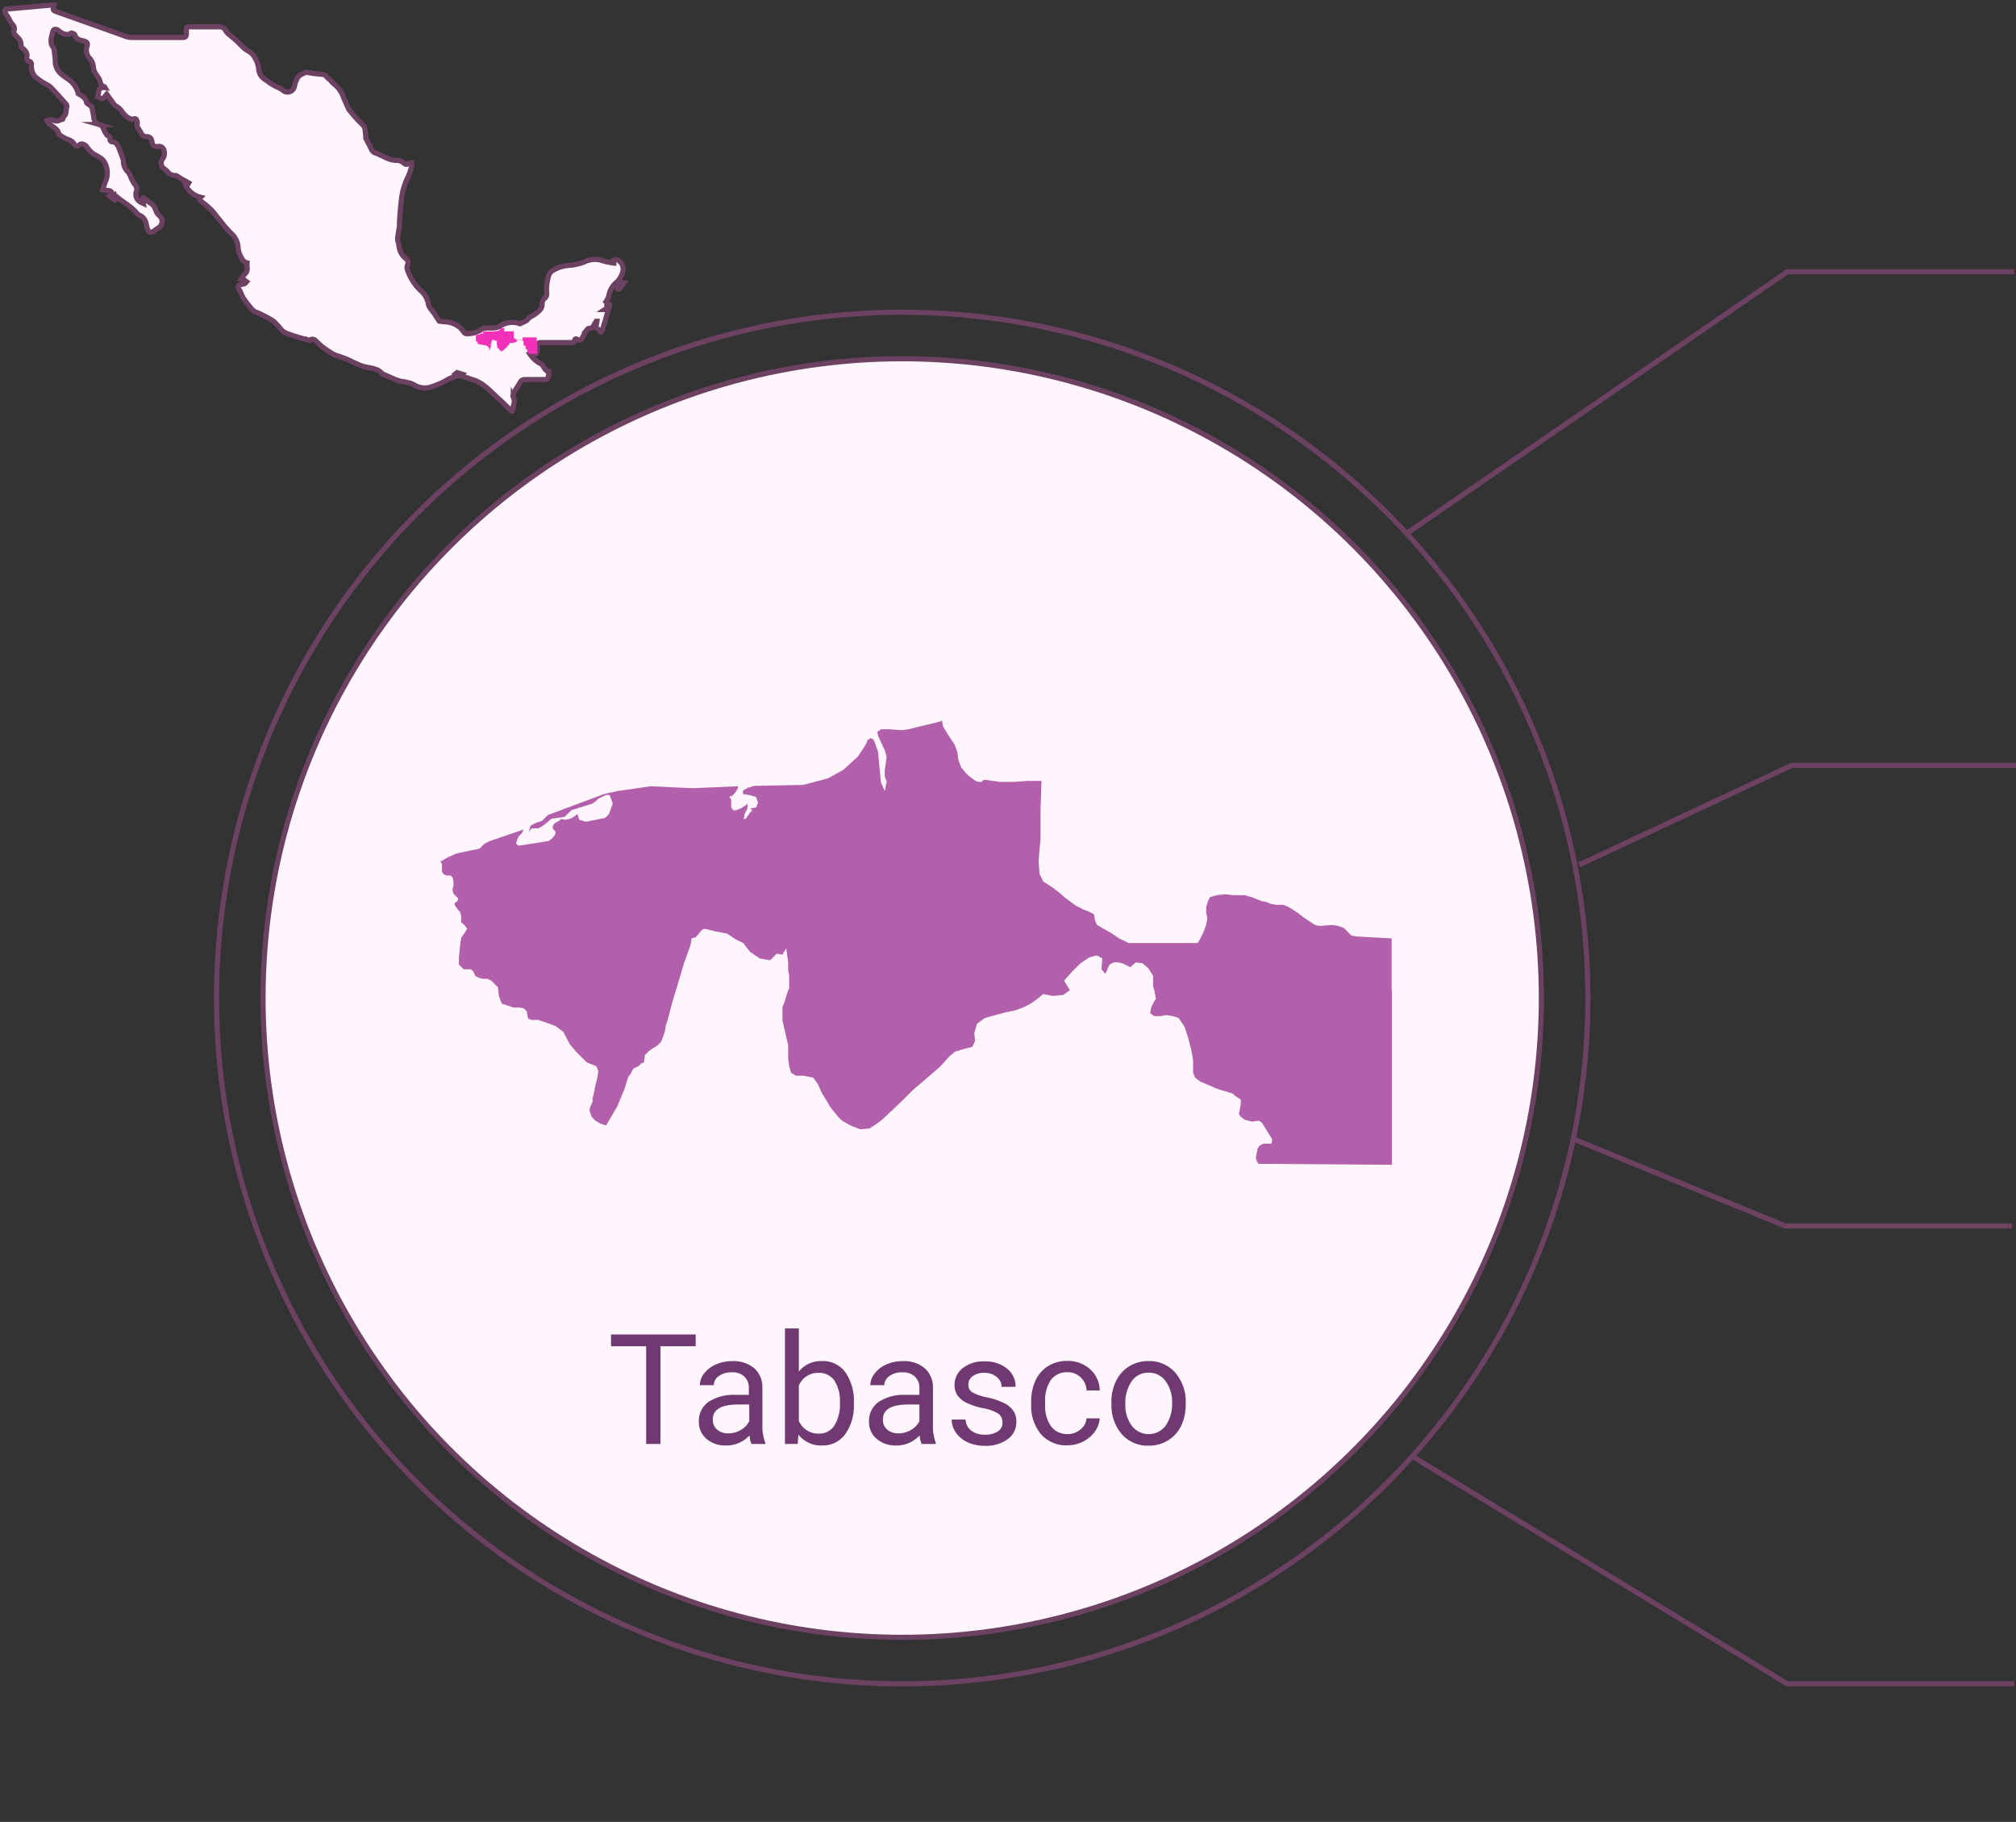 <svg xmlns="http://www.w3.org/2000/svg" viewBox="0 0 306.04 276.52"><rect x="0" y="0" width="306.04" height="276.52" fill="#333333" stroke="none"/><defs><style>.cls-1{fill:#fef6fc;}.cls-1,.cls-2,.cls-3{stroke:#6d4162;stroke-miterlimit:10;stroke-width:0.78px;}.cls-2,.cls-3{fill:none;}.cls-3{isolation:isolate;}.cls-4{fill:#713972;}.cls-5{fill:#b25fac;}.cls-6{fill:#f230b9;}</style></defs><g id="estados"><circle class="cls-1" cx="136.96" cy="151.48" r="97.03"/><circle class="cls-2" cx="136.96" cy="151.48" r="104.09"/><polyline class="cls-3" points="213.34 81.1 271.32 41.25 305.78 41.25"/><polyline class="cls-3" points="214.19 220.92 271.32 255.56 305.78 255.56"/><polyline class="cls-3" points="239.72 131.27 272.01 116.16 306.47 116.16"/><polyline class="cls-3" points="238.56 172.75 271 186.07 305.46 186.07"/><path class="cls-4" d="M105.61,204.33h-5.35v14.83H98.09V204.33H92.76v-1.79h12.85Z"/><path class="cls-4" d="M114.07,219.16a4.34,4.34,0,0,1-.29-1.3,4.74,4.74,0,0,1-3.52,1.53,4.34,4.34,0,0,1-3-1,3.32,3.32,0,0,1-1.17-2.61,3.51,3.51,0,0,1,1.46-3,7,7,0,0,1,4.13-1.07h2v-1a2.37,2.37,0,0,0-.66-1.76,2.64,2.64,0,0,0-2-.66,3.1,3.1,0,0,0-1.9.57,1.67,1.67,0,0,0-.76,1.38h-2.12a2.94,2.94,0,0,1,.65-1.78,4.5,4.5,0,0,1,1.78-1.37,6.09,6.09,0,0,1,2.47-.5,4.9,4.9,0,0,1,3.35,1.07,3.86,3.86,0,0,1,1.25,2.94v5.68a6.93,6.93,0,0,0,.44,2.71v.18Zm-3.5-1.61a3.72,3.72,0,0,0,1.88-.51,3.07,3.07,0,0,0,1.29-1.34v-2.53h-1.65c-2.59,0-3.88.75-3.88,2.27a1.92,1.92,0,0,0,.66,1.55A2.56,2.56,0,0,0,110.57,217.55Z"/><path class="cls-4" d="M129.62,213.12a7.34,7.34,0,0,1-1.31,4.55,4.16,4.16,0,0,1-3.49,1.72,4.33,4.33,0,0,1-3.62-1.66l-.1,1.43h-1.94V201.63h2.11v6.54a4.29,4.29,0,0,1,3.53-1.59,4.18,4.18,0,0,1,3.53,1.7,7.56,7.56,0,0,1,1.29,4.66Zm-2.12-.24a5.65,5.65,0,0,0-.83-3.33,2.76,2.76,0,0,0-2.4-1.18,3.11,3.11,0,0,0-3,1.94v5.35a3.19,3.19,0,0,0,3,1.93,2.74,2.74,0,0,0,2.36-1.17A6.08,6.08,0,0,0,127.5,212.88Z"/><path class="cls-4" d="M139.9,219.16a4.6,4.6,0,0,1-.3-1.3,4.7,4.7,0,0,1-3.51,1.53,4.36,4.36,0,0,1-3-1,3.32,3.32,0,0,1-1.17-2.61,3.49,3.49,0,0,1,1.47-3,6.89,6.89,0,0,1,4.12-1.07h2.06v-1a2.34,2.34,0,0,0-.67-1.76,2.64,2.64,0,0,0-2-.66,3.07,3.07,0,0,0-1.89.57,1.69,1.69,0,0,0-.77,1.38h-2.12a2.89,2.89,0,0,1,.66-1.78,4.43,4.43,0,0,1,1.78-1.37,6.06,6.06,0,0,1,2.47-.5,4.87,4.87,0,0,1,3.34,1.07,3.84,3.84,0,0,1,1.26,2.94v5.68a7,7,0,0,0,.43,2.71v.18Zm-3.51-1.61a3.75,3.75,0,0,0,1.89-.51,3.19,3.19,0,0,0,1.29-1.34v-2.53h-1.66c-2.59,0-3.88.75-3.88,2.27a1.92,1.92,0,0,0,.66,1.55A2.56,2.56,0,0,0,136.39,217.55Z"/><path class="cls-4" d="M152.18,215.88a1.57,1.57,0,0,0-.65-1.33,6.37,6.37,0,0,0-2.25-.81,10.67,10.67,0,0,1-2.54-.82,3.6,3.6,0,0,1-1.39-1.14,2.77,2.77,0,0,1-.45-1.58,3.19,3.19,0,0,1,1.28-2.57,5,5,0,0,1,3.28-1,5.15,5.15,0,0,1,3.41,1.09,3.43,3.43,0,0,1,1.3,2.77h-2.12a1.89,1.89,0,0,0-.74-1.49,2.73,2.73,0,0,0-1.85-.63,2.83,2.83,0,0,0-1.8.5,1.55,1.55,0,0,0-.65,1.31,1.27,1.27,0,0,0,.6,1.15,7.41,7.41,0,0,0,2.19.75,11.11,11.11,0,0,1,2.56.84,3.73,3.73,0,0,1,1.45,1.18,2.88,2.88,0,0,1,.48,1.69,3.15,3.15,0,0,1-1.33,2.65,5.56,5.56,0,0,1-3.43,1,6.24,6.24,0,0,1-2.63-.53,4.3,4.3,0,0,1-1.78-1.46,3.55,3.55,0,0,1-.65-2h2.11a2.2,2.2,0,0,0,.85,1.68,3.28,3.28,0,0,0,2.1.62,3.41,3.41,0,0,0,1.92-.48A1.51,1.51,0,0,0,152.18,215.88Z"/><path class="cls-4" d="M162,217.66a3,3,0,0,0,2-.68,2.4,2.4,0,0,0,.94-1.71h2a3.86,3.86,0,0,1-.73,2,4.81,4.81,0,0,1-1.8,1.53,5.19,5.19,0,0,1-2.38.57,5.06,5.06,0,0,1-4-1.69,6.7,6.7,0,0,1-1.49-4.6v-.35a7.42,7.42,0,0,1,.66-3.21,5.06,5.06,0,0,1,1.9-2.18,5.39,5.39,0,0,1,2.93-.78,5,5,0,0,1,3.45,1.25,4.42,4.42,0,0,1,1.47,3.23h-2a2.88,2.88,0,0,0-.91-2,2.78,2.78,0,0,0-2-.77,3,3,0,0,0-2.5,1.16,5.48,5.48,0,0,0-.88,3.35v.39a5.3,5.3,0,0,0,.88,3.29A3,3,0,0,0,162,217.66Z"/><path class="cls-4" d="M168.71,212.87a7.33,7.33,0,0,1,.71-3.26,5.37,5.37,0,0,1,2-2.24,5.46,5.46,0,0,1,2.9-.79,5.2,5.2,0,0,1,4.08,1.75A6.7,6.7,0,0,1,180,213v.15a7.4,7.4,0,0,1-.69,3.24,5.28,5.28,0,0,1-2,2.23,5.5,5.5,0,0,1-2.95.8,5.21,5.21,0,0,1-4.07-1.75,6.66,6.66,0,0,1-1.56-4.62Zm2.12.25a5.26,5.26,0,0,0,1,3.3,3.23,3.23,0,0,0,5.1,0,5.79,5.79,0,0,0,1-3.53,5.29,5.29,0,0,0-1-3.29,3.08,3.08,0,0,0-2.57-1.26,3,3,0,0,0-2.52,1.24A5.74,5.74,0,0,0,170.83,213.12Z"/><path id="TAB" class="cls-5" d="M211.31,150.29v26.5l-20.24-.15-.15-.14-.29-.73.14-.73.15-.73.29-.43.58-.29H193l.14-.73-.14-.15-1.17-1.89-.29-.44-.43-.29-1,.15-.59-.15-.58-.14-.58-.44-.29-.44.29-1.45v-.73l-.44-.29-.44-.29-.29-.3-.87-.29-1-.29-.87-.29-.59-.29-.72-.29-1-.44-.73-.58-.29-.73v-1.89l-.29-1.61-.44-1.74-.58-1.75-.88-1.31-.87-.29-1-.15-.87.15h-1l-.59-.44.15-.87.44-.88.29-.43-.29-1.46-.15-.44v-1.6l-.73-1.16-.87-.73-1-.15-.87.73-1.17-.58-.73-.15h-.58l-.58.29-.29.44-.15.44-.29.58-.58-.73.14-1.6-.73-.44h-.29l-1,.29-1.31.88-1.31,1.31-1.16,1.31.87,1.46-1,.72-1.6.15-1.46-.29-.87.73-1,.72-1.17.59-1.16.43-1.46.3-1.6.43-1.6.44-1.17.87-.43,1.46.14,1.16-.43.88-1.61.43-1,.3-.87.72-1.46,1.61-4.07,3.49-1.75,1.75-2.77,2.62-.73.58-1.31.88-1.45.14-1.46-.58-1.31-.73-.58-.58-.59-.73-.58-.73-.43-.73-.88-1.45-.58-1.31-.73-1-1.46-.29h-1.16l-.73-.44-.29-1-.15-1.16v-2l-.87-3.79v-2l.29-.73.44-1.45.29-.73V148.1l-.15-.87v-1.17l-.14-1-.15-1.16-.58,1-.87-.15-1,1-1.6-.29-1.46-1-1-1.31-1.17-.58-.87-.59-.44-.29-1.6-.29-1.16-.29-.73-.15-.44.3-.58.72-.29.3-.58.14-.15,1-1,2.77-.87,2.91-.88,2.91-.73,2.77-.29.87-.14.88-.29.87-.29.73-.59.58-.73.44-.58.44-.58.58v.29l-.15.87h-.29l-.43.44-.88.44-.14.29-.29.58-.3.29-.58,1.9-1.16,2.76L92,170.82l-.88-.29-.73-.44-.58-.58-.29-.87v-.44l.44-1v-.58l.14-.44.29-1.46.29-1.16.15-1-.29-.73-1.46-.58-.58-.58-1-1-1-1.17-1-1.89-1.16-.88L83,155.24l-1.31-.44h-1l-.44-.15-.15-.29-.14-.87-.44-.44-.73-.14h-.87l-1.75-.59-.44-1.16-.14-1.31-1-1-.58-.29h-.73l-.58-.15-.59-.29V148l-.29-.59-.14-.14-.29-.15h-1l-.73-.73v-1L69.9,143l.14-.72.44-.59.44-.73-.44-.58L70,140v-1l-.14-.59-.29-.29-.44-.58-.14-.29.14-.29.29-.15.15-.44-.29-.29-.44-.43-.15-.59.15-.72v-.59l-.15-.58-.29-.29h-.58l-.44-.15-.29-.43v-1.17l-.29-.44H67l1-.58,1.31-.58,3.49-.73.73-.73.87-.43,5.1-1.75-.29.58-.44.44-.29.58-.14.58.43.29,3.64-.58.88-.14.58-.44.44-.58v-.44l-.29-.29-.15-.29.15-.44.29-.29.58-.29.29-.29.58.14.73-.14.58-.29.59-.44.29.87,1,.29,2.91-.58.58-.58.58-1.6-.43-1.17-.15-.14H92l-.59.29-.58.29-.29.29-.58.44-3.21,1-.29.29-.44.43-.29.3-2,.29-1.45,1.16-.58.29h-1l-.44.59.29-1,.87-.44.88-.29.43-.44.44-.44,8.59-3.2,2-.44,5-.72,6.41.29,6.85-.29v.29l-.44.73-.44.43-.43.15.29.43v1.17l.29.44h.44l.72-.29.73-.44.29-.29v.73l-.43.87-.15.73h.29l.73-1,.29-.29-.29-.29.87-.15.3-.73-.3-.87-1-.29-1-.15V120l.72-.43,1-.29,7.43-.15,3.79-1,2.33-1.31,2.18-2,.88-1.31.43-.73.15-.43.43-.3.44.15.15.29.58,1.6.44,4.66.58,1.31.29-1.45-.29-.73v-1l.29-2-.29-1-1-2.18-.15-.59.59-.43h1.16l2,.14,1-.14,4.81-1.17.29-.14.14.87.59,1,.58.87.58.88.44,1.16.14,1.17.44,1.16.73.88.29.29.73.58.43.29.44.15H149l.29-.29h.44l2,.29h2.19l2.18-.15h2l-.14,4.37v4.52l-.15,1.45-.14,1.89.14,1.9.58,1.16,1.17.73,1.16.88,1,.87,1,.73.59.43.58.3.58.29.73.29.87.43.15.88.29.73.73.43,1.31.73,1.31.88,1.46.72h10.48l.29-.43.58-1.17.44-1.16.15-.88v-.29l-.15-.58v-1l.29-.87.29-.59,1-.29,1.31-.14,1.32.14H189l.43.15.59.14,1.45.59.73.14.73.29.87.15h1l.73.29.73.44.87.58.73.58.87.58.88.59.73.14,1.89-.14.87.14.88.29.43.44.44.44.29.29.73.14,2.62.15,2.77.15v8Z"/><path class="cls-1" d="M94.07,42.29a3.19,3.19,0,0,0,.53-1.36A1.53,1.53,0,0,0,94,39.62c-.42-.31-.74-.36-1.12.11l.29.08,0,.12a11.22,11.22,0,0,1-1.65-.34,3.48,3.48,0,0,0-2.58.07,8,8,0,0,1-2.47.61,5.56,5.56,0,0,0-2.64.84,1.41,1.41,0,0,0-.5.63A7.05,7.05,0,0,0,83,44.59a.88.88,0,0,1-.2.58,1.09,1.09,0,0,0-.5,1c0,.7-.43,1-.89,1.37s-.69.41-1,.64a4.27,4.27,0,0,0-.47.48h0l-1,.48h0a3.35,3.35,0,0,0-3,.34,1.34,1.34,0,0,1-.5.22c-.88.24-1.85-.18-2.71.52a3.91,3.91,0,0,1-1.73.43.65.65,0,0,1-.53-.16,3.25,3.25,0,0,0-1.32-1.22,3.61,3.61,0,0,0-1.47-.42,9,9,0,0,1-1-.11c-.28-.42-.51-.79-.76-1.15-.34-.51-.85-.94-.93-1.61A3.42,3.42,0,0,0,63.75,44a7.79,7.79,0,0,1-1.91-3.09,1,1,0,0,1,0-.63.74.74,0,0,0-.2-1,2.81,2.81,0,0,1-1.07-1.9c0-.32-.17-.63-.2-1a2.39,2.39,0,0,1,.05-.7c.06-.45.16-.9.22-1.35,0-.23,0-.47,0-.7.08-1.05.14-2.11.28-3.16A10.11,10.11,0,0,1,62,26.73a7.55,7.55,0,0,0,.5-1.59,1.27,1.27,0,0,0,0-.43,1.36,1.36,0,0,0-.51.11.46.46,0,0,1-.67-.05,1.67,1.67,0,0,0-1.24-.42,4.23,4.23,0,0,1-1.12-.25c-.64-.26-1.25-.61-1.9-.86a1,1,0,0,1-.65-.52c-.27-.58-.59-1.15-.88-1.73a1.36,1.36,0,0,1,0-.36c-.05-.42-.08-.85-.17-1.26A1.18,1.18,0,0,0,55,18.9c-.3-.32-.62-.62-.91-.94s-.6-.7-.89-1.06a1.4,1.4,0,0,1-.28-.36c-.25-.53-.46-1.09-.73-1.61a4.42,4.42,0,0,0-1.45-2.16c-.31-.2-.5-.6-.81-.79s-.45-.69-1-.7A20.29,20.29,0,0,1,46.7,11a.67.67,0,0,0-.31,0,4.68,4.68,0,0,0-.64.3,1.59,1.59,0,0,0-.57.48,6,6,0,0,0-.47,1.21,1.06,1.06,0,0,1-1.82.66c-.4-.28-.88-.45-1.31-.69a7.71,7.71,0,0,1-.77-.49,4.71,4.71,0,0,0-.45-.33,2.06,2.06,0,0,1-1.1-1.78,4.26,4.26,0,0,0-.93-2.12c-.28-.37-.82-.54-1.19-.86s-.93-.91-1.41-1.35c-.25-.23-.53-.43-.78-.65a2.62,2.62,0,0,1-.66-.67,1,1,0,0,0-1-.64c-1.34,0-2.68,0-4,0-1.15,0-1-.1-1,1,0,.47-.13.63-.61.62-2.54,0-5.08,0-7.62,0a2.57,2.57,0,0,1-.83-.12L8.77,1.84C8,1.57,8,1.56,8.18.78a4.09,4.09,0,0,0-.5,0l-6.47.58c-.52,0-.59.19-.36.67a2.8,2.8,0,0,0,.3.46L1.44,3a3,3,0,0,0,.34.57c.28.31.51.6.35,1.06-.1.31.06.54.29.78.4.41.87.82.75,1.52,0,.09.1.24.19.32.46.4.89.78.69,1.5,0,.15.13.52.22.53.46,0,.51.33.49.65a2.44,2.44,0,0,0,.52,1.65,7.29,7.29,0,0,0,1.65,1.16,4.11,4.11,0,0,1,.73.46c.82.86,1.61,1.74,2.39,2.63a.49.49,0,0,1,.09.39c-.14.53,0,1.14-.54,1.55-.06.06,0,.2-.08.31s-.22,0-.29.07a1.18,1.18,0,0,1-1.12.12,1.71,1.71,0,0,0-.5-.1,2.64,2.64,0,0,0-.46.13,2.59,2.59,0,0,0,.3.48c.51.5,1.33.7,1.47,1.56a.28.28,0,0,0,.16.16,7.17,7.17,0,0,0,1.36.73,1.36,1.36,0,0,1,.78.58c.19.27.4.56.82.19s1,.05,1.2.38a3,3,0,0,0,.43.52c.59.71,1.61.82,2.15,1.64a3.36,3.36,0,0,1,.33,2.66c-.22.49-.36,1-.56,1.61a5.24,5.24,0,0,0,.71.1c.39,0,.69.12.74.58l-.39.23.81.64.12-.1-.18-.57a.85.85,0,0,1,.27.13c1,.9,2.33,1.51,3.18,2.64a.89.89,0,0,0,.35.21,1.75,1.75,0,0,1,1,1.35,5.7,5.7,0,0,0,.22.81c.21.49.53.55.95.23.24-.19.5-.36.76-.53a1.15,1.15,0,0,0,0-1.86,1.14,1.14,0,0,1-.37-.49,6.73,6.73,0,0,0-.43-.94,3.48,3.48,0,0,0-.73-.57l-.8-.64-.12.07.1.79h0l-.45-.21a1.37,1.37,0,0,1-.66-1.56A1,1,0,0,0,20.46,28,5.64,5.64,0,0,1,19.9,27a3.45,3.45,0,0,0-.39-.82,2.24,2.24,0,0,1-.78-1.7.92.92,0,0,0-.07-.4c-.19-.53-.39-1.05-.59-1.57s-.47-1-1.14-1c-.09,0-.26-.25-.24-.35.06-.34-.09-.48-.37-.6-.12,0-.17-.23-.27-.35-.34-.41-.31-1.11-1-1.31a1.17,1.17,0,0,1-.81-1.09c-.08-.52-.18-1-.31-1.55,0-.13-.25-.22-.37-.33s-.4-.24-.43-.39c-.12-.75-.73-1-1.25-1.32a3.79,3.79,0,0,0-1-1.77c-.62-.6-1.46-.93-2-1.67a2.3,2.3,0,0,1-.48-1.27c0-.69-.13-1.38-.2-2.07a.45.45,0,0,0-.12-.25C7.5,6.48,7.81,5.65,8,4.87c.1-.49.46-.54.87-.24a3.27,3.27,0,0,0,.78.51,1.92,1.92,0,0,0,.83.06c.14,0,.3-.22.42-.19s.45.17.49.32c.18.68.72.73,1.28.88s.71.33.52.89a1.8,1.8,0,0,0,.43,1.77,2.27,2.27,0,0,1,.55,1.19c0,.85.58,1.37.91,2,.1.2.12.43.21.63a1,1,0,0,0,.27.35.91.91,0,0,0,.3.13l.08.13c-1.19-.14-.84.79-1.14,1.37.29.12.58.34.79.28s.37-.38.61-.65c.18.24.36.5.55.74s.53.88.91,1.09a2.87,2.87,0,0,1,1,1,3.31,3.31,0,0,0,.77.72,2.35,2.35,0,0,0,.65.27c.18-.07.42-.14.55-.05a.82.82,0,0,1,.21.51c0,.21-.06.46,0,.64s.39.58.54.89a.94.94,0,0,0,.86.63c.63,0,.75.35.84.85a.7.7,0,0,0,.91.64.78.78,0,0,1,.9.55,1.63,1.63,0,0,1,0,.95,2.17,2.17,0,0,1-.32.57,1.08,1.08,0,0,0,.21,1.21,4.61,4.61,0,0,1,.6.47,1.44,1.44,0,0,0,1.31.66.57.57,0,0,1,.21.1l.75.46,1,.56-.07.12L28,27.64a3.36,3.36,0,0,0,2.46,2.3c-.37.38,0,.52.2.71s.42.31.62.49a10.65,10.65,0,0,1,1,.93c.34.39.64.83,1,1.25.09.12.19.23.29.35a17,17,0,0,0,1.52,1.75,3.09,3.09,0,0,1,1.06,2.2,3,3,0,0,0,.25,1c.25.54.49,1.12,1.11,1.28a4.52,4.52,0,0,0,0,.68,1,1,0,0,1-.34,1,5.46,5.46,0,0,0-.57.78,3,3,0,0,1,.47.12c.13.08.24.19.36.28-.1.1-.18.24-.3.3a4.71,4.71,0,0,1-.54.12c-.48.12-.57.37-.28.77a2.67,2.67,0,0,1,.22.41,6.86,6.86,0,0,0,.45.95,14.44,14.44,0,0,0,1,1.3,2.51,2.51,0,0,0,.67.67,17.49,17.49,0,0,1,2.86,1.46A12.72,12.72,0,0,1,42.68,50a2,2,0,0,0,.62.5,17.32,17.32,0,0,0,1.71.6c.58.18,1.17.34,1.75.5a.36.36,0,0,0,.27,0c.49-.29.79,0,1.1.31a10.27,10.27,0,0,0,.77.71c.48.37,1,.71,1.47,1a2.14,2.14,0,0,0,.45.24c.57.21,1.15.38,1.71.61s1.09.52,1.65.76a7.35,7.35,0,0,0,1,.38c1,.29,2.08.22,2.84,1.09a1.45,1.45,0,0,0,.45.22c.57.25,1.13.51,1.7.74a5.36,5.36,0,0,0,.78.23,6,6,0,0,1,1.83.47,3.12,3.12,0,0,0,2.54.41,13.5,13.5,0,0,0,1.82-.72c.37-.17.71-.4,1.08-.58a6.49,6.49,0,0,1,.74-.26l.58-.18-.4-.28.26-.2.79.25-.22.23,1.9.63c1.64.53,2.69,1.85,3.91,2.94.65.57,1.24,1.19,1.86,1.79l.09,0c.08-.69.57-1.33.2-2.07a.74.74,0,0,1,0-.56c.3-.57.66-1.1,1-1.67a.78.78,0,0,1,.81-.48c1,0,2,0,3,0,.16,0,.41-.11.45-.23a5.15,5.15,0,0,0,.12-1s0,0-.07,0c-.42-.13-.6-.48-.8-.84a.82.82,0,0,0-.4-.36,4.22,4.22,0,0,1-1.53-1.35c1.06-.07,1.06-.07,1.06-1.13a.33.33,0,0,0,0-.1c-.07-.48.15-.61.62-.61,1.49,0,3,0,4.49,0,.22,0,.47.06.53-.29s.29-.3.5-.15.43.12.57-.11c.24-.39.45-.8.67-1.19-.11.14-.25.28-.35.43.1-.15.24-.29.35-.43h0l0,0h0c.14-.14.29-.41.43-.4.47,0,.66-.25.83-.6a4.94,4.94,0,0,1,.3-.49l.12,0a2.88,2.88,0,0,1-.1.51c-.12.27-.1.47.18.62a2.69,2.69,0,0,1,.33.26l.06.06h0c.13.4.24.1.28,0,.16-.43.29-.88.43-1.32.18-.62.36-1.24.55-1.91H91.8c.35-.24.82-.23.74-.74l-.78-.14a3.78,3.78,0,0,0,.66-1.17,3.3,3.3,0,0,1,1.08-2A2.72,2.72,0,0,0,94.07,42.29Z"/><path class="cls-1" d="M93.71,43.65a.29.29,0,0,0,.12.23.25.25,0,0,0,.24-.06c.21-.27.4-.56.64-.9C94,42.82,93.65,43.12,93.71,43.65Z"/><path id="MEX2725" class="cls-6" d="M81.56,51.93v1.78H80.19l0,0v-.1l0,0,0,0h.08v0h0l-.08-.13,0,0,0,0h-.15l0,0,0,0,0-.1V53h0l0,0,0,0-.06,0-.06,0-.06,0,0,0,0,0-.07,0,0,0,0,0v-.13l0-.1,0-.12,0-.12-.06-.09-.05,0h-.2l0,0V52.1l0-.05,0,0,0-.1v-.14l0-.08L79,51.65h-.07l-.06,0-.07,0h-.09l0,0,0,0v0l0,0,0,0V51.6l0,0h-.09l-.08.06-.09.09-.08.09.06.1-.07,0h-.11L78,52l-.06.05-.06,0-.08,0-.08,0-.1,0-.11,0-.1,0-.08.06,0,.1v.08l0,.06-.11,0h-.07L77,52.6l-.1.11-.27.24-.12.11-.18.18,0,0-.09.06h-.1l-.1,0-.08-.05,0,0,0,0,0-.05,0,0L75.72,53l0-.09-.05-.07-.1,0h-.08l0,0,0-.07v-.21l-.06-.26v-.14l0,0,0-.1,0-.05v-.4l0,.07h-.06l-.07.06-.11,0-.1-.06-.06-.09-.08,0-.06,0,0,0-.11,0-.08,0h0l0,0,0,0,0,0h0v.07l-.07.18-.06.2-.06.2,0,.18,0,.06v.06l0,.06,0,.05,0,0,0,0,0,0,0,0v.08h0l0,0-.06,0v0l0,0,0,0,0,.13-.08.18-.09.19,0,0,0,0,0,0,0-.06v0l0-.07V53l0-.1,0-.08v-.07l0,0-.1,0,0,0-.07-.07-.07-.07-.07-.13L73,52.29l-.08,0-.09,0h-.1v-.08l0,0h-.11l-.11,0,0-.08V51.9l-.07-.07,0,0h-.09l0,0h0l0,0h-.1l0-.05v-.27l0,0,0-.05,0,0,0,0V51.1l0,0v0h0v0l0,0,0,0v-.17l0,0h-.07l0,0v-.08l0,0h0l.07,0,.09,0,.23-.05.05,0,.06,0,.34-.12,0,0,0,0,0,0v0l0,0,.25,0H73l0,0,0,0v-.12l0,0,0,0h.09l0,0,0,0,0,.06.07,0,.19,0,0,0,0-.1,0-.08h0l0,0,0,0,0,0,0,0-.22.07,0,0,0,0,0,0-.13,0-.1.08,0,0h-.07l0,0,0-.07.06,0,.06,0,0,0,0,0,.57-.21.14,0,.34,0,.43,0,.46,0v0l0,0,0,0h0l0,0v.08l0,0h0l0,0,0,0v0l0,0v.05h0l0-.06,0,0,0,0h.06l0-.05,0-.06-.07,0h-.06v0l0,0,.07,0h.5l.26-.07.15-.09.15-.13.06-.09,0-.05v0l0,0h0v0l0,.11,0,.31,0,.09,0-.1,0,0v-.07l0-.13,0-.07-.07-.15v0l0,0h.28l.32-.08h0v.06l0,.07,0,.06,0,.06,0,.08v.08l0,.07,0,.06,0,0,0,0,0,0h.06l0,0h0l.14,0H78v.95l0,.08.08,0,.08.06.07.06.07.05,0,0,0,0h0l0,0,.06,0v.06l0,0,0,0,.09,0,.09.06.09,0h.71l0,0,0-.08,0-.08v-.18l0-.06,0,0,.07,0h.35l.1,0h0l0,0h.12l0,0,0,0,.06,0,0,0,.06,0,.06,0H81l.06,0,0,0,0,0,0,0h.41v.54Z"/></g></svg>